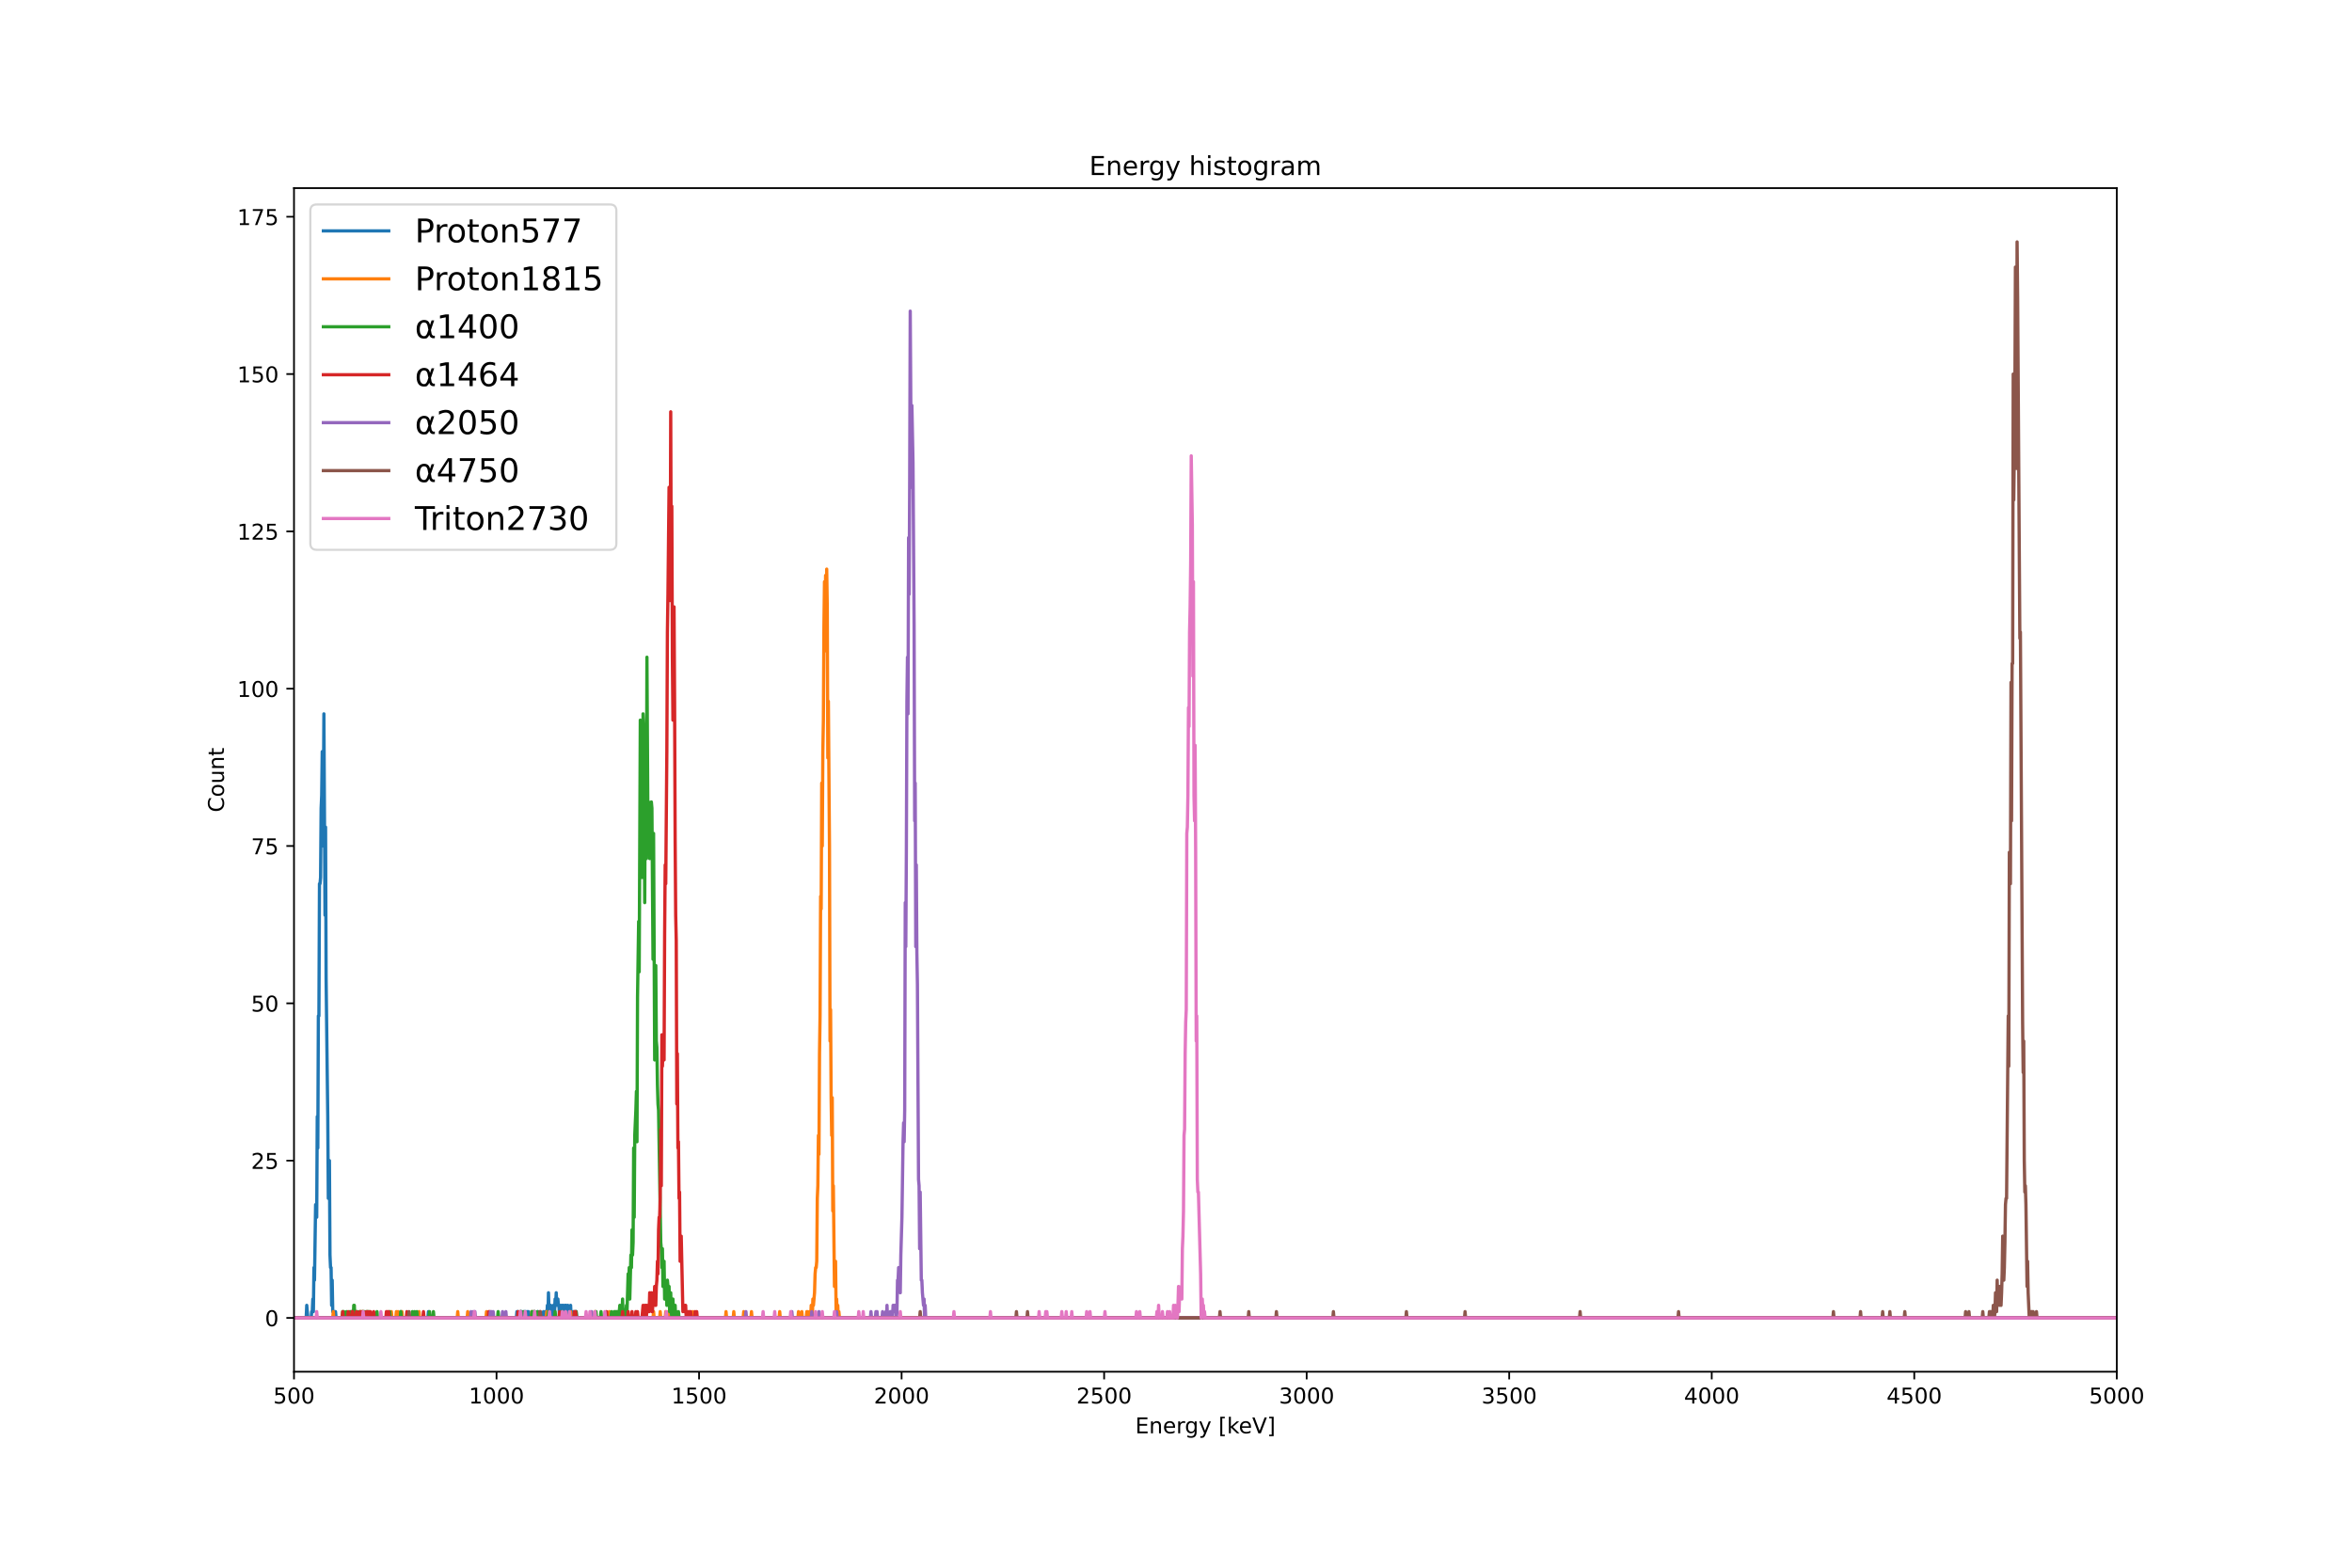 <?xml version="1.0" encoding="utf-8" standalone="no"?>
<!DOCTYPE svg PUBLIC "-//W3C//DTD SVG 1.1//EN"
  "http://www.w3.org/Graphics/SVG/1.1/DTD/svg11.dtd">
<!-- Created with matplotlib (https://matplotlib.org/) -->
<svg height="720pt" version="1.1" viewBox="0 0 1080 720" width="1080pt" xmlns="http://www.w3.org/2000/svg" xmlns:xlink="http://www.w3.org/1999/xlink">
 <defs>
  <style type="text/css">*{stroke-linecap:butt;stroke-linejoin:round;}</style>
 </defs>
 <g id="figure_1">
  <g id="patch_1">
   <path d="M 0 720 
L 1080 720 
L 1080 0 
L 0 0 
z
" style="fill:#ffffff;"/>
  </g>
  <g id="axes_1">
   <g id="patch_2">
    <path d="M 135 630 
L 972 630 
L 972 86.4 
L 135 86.4 
z
" style="fill:#ffffff;"/>
   </g>
   <g id="matplotlib.axis_1">
    <g id="xtick_1">
     <g id="line2d_1">
      <defs>
       <path d="M 0 0 
L 0 3.5 
" id="mfb3c17d44d" style="stroke:#000000;stroke-width:0.8;"/>
      </defs>
      <g>
       <use style="stroke:#000000;stroke-width:0.8;" x="135" xlink:href="#mfb3c17d44d" y="630"/>
      </g>
     </g>
     <g id="text_1">
      <!-- 500 -->
      <g transform="translate(125.456 644.598)scale(0.1 -0.1)">
       <defs>
        <path d="M 10.797 72.906 
L 49.516 72.906 
L 49.516 64.594 
L 19.828 64.594 
L 19.828 46.734 
Q 21.969 47.469 24.109 47.828 
Q 26.266 48.188 28.422 48.188 
Q 40.625 48.188 47.75 41.5 
Q 54.891 34.812 54.891 23.391 
Q 54.891 11.625 47.562 5.094 
Q 40.234 -1.422 26.906 -1.422 
Q 22.312 -1.422 17.547 -0.641 
Q 12.797 0.141 7.719 1.703 
L 7.719 11.625 
Q 12.109 9.234 16.797 8.062 
Q 21.484 6.891 26.703 6.891 
Q 35.156 6.891 40.078 11.328 
Q 45.016 15.766 45.016 23.391 
Q 45.016 31 40.078 35.438 
Q 35.156 39.891 26.703 39.891 
Q 22.75 39.891 18.812 39.016 
Q 14.891 38.141 10.797 36.281 
z
" id="DejaVuSans-53"/>
        <path d="M 31.781 66.406 
Q 24.172 66.406 20.328 58.906 
Q 16.5 51.422 16.5 36.375 
Q 16.5 21.391 20.328 13.891 
Q 24.172 6.391 31.781 6.391 
Q 39.453 6.391 43.281 13.891 
Q 47.125 21.391 47.125 36.375 
Q 47.125 51.422 43.281 58.906 
Q 39.453 66.406 31.781 66.406 
z
M 31.781 74.219 
Q 44.047 74.219 50.516 64.516 
Q 56.984 54.828 56.984 36.375 
Q 56.984 17.969 50.516 8.266 
Q 44.047 -1.422 31.781 -1.422 
Q 19.531 -1.422 13.062 8.266 
Q 6.594 17.969 6.594 36.375 
Q 6.594 54.828 13.062 64.516 
Q 19.531 74.219 31.781 74.219 
z
" id="DejaVuSans-48"/>
       </defs>
       <use xlink:href="#DejaVuSans-53"/>
       <use x="63.623" xlink:href="#DejaVuSans-48"/>
       <use x="127.246" xlink:href="#DejaVuSans-48"/>
      </g>
     </g>
    </g>
    <g id="xtick_2">
     <g id="line2d_2">
      <g>
       <use style="stroke:#000000;stroke-width:0.8;" x="228" xlink:href="#mfb3c17d44d" y="630"/>
      </g>
     </g>
     <g id="text_2">
      <!-- 1000 -->
      <g transform="translate(215.275 644.598)scale(0.1 -0.1)">
       <defs>
        <path d="M 12.406 8.297 
L 28.516 8.297 
L 28.516 63.922 
L 10.984 60.406 
L 10.984 69.391 
L 28.422 72.906 
L 38.281 72.906 
L 38.281 8.297 
L 54.391 8.297 
L 54.391 0 
L 12.406 0 
z
" id="DejaVuSans-49"/>
       </defs>
       <use xlink:href="#DejaVuSans-49"/>
       <use x="63.623" xlink:href="#DejaVuSans-48"/>
       <use x="127.246" xlink:href="#DejaVuSans-48"/>
       <use x="190.869" xlink:href="#DejaVuSans-48"/>
      </g>
     </g>
    </g>
    <g id="xtick_3">
     <g id="line2d_3">
      <g>
       <use style="stroke:#000000;stroke-width:0.8;" x="321" xlink:href="#mfb3c17d44d" y="630"/>
      </g>
     </g>
     <g id="text_3">
      <!-- 1500 -->
      <g transform="translate(308.275 644.598)scale(0.1 -0.1)">
       <use xlink:href="#DejaVuSans-49"/>
       <use x="63.623" xlink:href="#DejaVuSans-53"/>
       <use x="127.246" xlink:href="#DejaVuSans-48"/>
       <use x="190.869" xlink:href="#DejaVuSans-48"/>
      </g>
     </g>
    </g>
    <g id="xtick_4">
     <g id="line2d_4">
      <g>
       <use style="stroke:#000000;stroke-width:0.8;" x="414" xlink:href="#mfb3c17d44d" y="630"/>
      </g>
     </g>
     <g id="text_4">
      <!-- 2000 -->
      <g transform="translate(401.275 644.598)scale(0.1 -0.1)">
       <defs>
        <path d="M 19.188 8.297 
L 53.609 8.297 
L 53.609 0 
L 7.328 0 
L 7.328 8.297 
Q 12.938 14.109 22.625 23.891 
Q 32.328 33.688 34.812 36.531 
Q 39.547 41.844 41.422 45.531 
Q 43.312 49.219 43.312 52.781 
Q 43.312 58.594 39.234 62.25 
Q 35.156 65.922 28.609 65.922 
Q 23.969 65.922 18.812 64.312 
Q 13.672 62.703 7.812 59.422 
L 7.812 69.391 
Q 13.766 71.781 18.938 73 
Q 24.125 74.219 28.422 74.219 
Q 39.75 74.219 46.484 68.547 
Q 53.219 62.891 53.219 53.422 
Q 53.219 48.922 51.531 44.891 
Q 49.859 40.875 45.406 35.406 
Q 44.188 33.984 37.641 27.219 
Q 31.109 20.453 19.188 8.297 
z
" id="DejaVuSans-50"/>
       </defs>
       <use xlink:href="#DejaVuSans-50"/>
       <use x="63.623" xlink:href="#DejaVuSans-48"/>
       <use x="127.246" xlink:href="#DejaVuSans-48"/>
       <use x="190.869" xlink:href="#DejaVuSans-48"/>
      </g>
     </g>
    </g>
    <g id="xtick_5">
     <g id="line2d_5">
      <g>
       <use style="stroke:#000000;stroke-width:0.8;" x="507" xlink:href="#mfb3c17d44d" y="630"/>
      </g>
     </g>
     <g id="text_5">
      <!-- 2500 -->
      <g transform="translate(494.275 644.598)scale(0.1 -0.1)">
       <use xlink:href="#DejaVuSans-50"/>
       <use x="63.623" xlink:href="#DejaVuSans-53"/>
       <use x="127.246" xlink:href="#DejaVuSans-48"/>
       <use x="190.869" xlink:href="#DejaVuSans-48"/>
      </g>
     </g>
    </g>
    <g id="xtick_6">
     <g id="line2d_6">
      <g>
       <use style="stroke:#000000;stroke-width:0.8;" x="600" xlink:href="#mfb3c17d44d" y="630"/>
      </g>
     </g>
     <g id="text_6">
      <!-- 3000 -->
      <g transform="translate(587.275 644.598)scale(0.1 -0.1)">
       <defs>
        <path d="M 40.578 39.312 
Q 47.656 37.797 51.625 33 
Q 55.609 28.219 55.609 21.188 
Q 55.609 10.406 48.188 4.484 
Q 40.766 -1.422 27.094 -1.422 
Q 22.516 -1.422 17.656 -0.516 
Q 12.797 0.391 7.625 2.203 
L 7.625 11.719 
Q 11.719 9.328 16.594 8.109 
Q 21.484 6.891 26.812 6.891 
Q 36.078 6.891 40.938 10.547 
Q 45.797 14.203 45.797 21.188 
Q 45.797 27.641 41.281 31.266 
Q 36.766 34.906 28.719 34.906 
L 20.219 34.906 
L 20.219 43.016 
L 29.109 43.016 
Q 36.375 43.016 40.234 45.922 
Q 44.094 48.828 44.094 54.297 
Q 44.094 59.906 40.109 62.906 
Q 36.141 65.922 28.719 65.922 
Q 24.656 65.922 20.016 65.031 
Q 15.375 64.156 9.812 62.312 
L 9.812 71.094 
Q 15.438 72.656 20.344 73.438 
Q 25.25 74.219 29.594 74.219 
Q 40.828 74.219 47.359 69.109 
Q 53.906 64.016 53.906 55.328 
Q 53.906 49.266 50.438 45.094 
Q 46.969 40.922 40.578 39.312 
z
" id="DejaVuSans-51"/>
       </defs>
       <use xlink:href="#DejaVuSans-51"/>
       <use x="63.623" xlink:href="#DejaVuSans-48"/>
       <use x="127.246" xlink:href="#DejaVuSans-48"/>
       <use x="190.869" xlink:href="#DejaVuSans-48"/>
      </g>
     </g>
    </g>
    <g id="xtick_7">
     <g id="line2d_7">
      <g>
       <use style="stroke:#000000;stroke-width:0.8;" x="693" xlink:href="#mfb3c17d44d" y="630"/>
      </g>
     </g>
     <g id="text_7">
      <!-- 3500 -->
      <g transform="translate(680.275 644.598)scale(0.1 -0.1)">
       <use xlink:href="#DejaVuSans-51"/>
       <use x="63.623" xlink:href="#DejaVuSans-53"/>
       <use x="127.246" xlink:href="#DejaVuSans-48"/>
       <use x="190.869" xlink:href="#DejaVuSans-48"/>
      </g>
     </g>
    </g>
    <g id="xtick_8">
     <g id="line2d_8">
      <g>
       <use style="stroke:#000000;stroke-width:0.8;" x="786" xlink:href="#mfb3c17d44d" y="630"/>
      </g>
     </g>
     <g id="text_8">
      <!-- 4000 -->
      <g transform="translate(773.275 644.598)scale(0.1 -0.1)">
       <defs>
        <path d="M 37.797 64.312 
L 12.891 25.391 
L 37.797 25.391 
z
M 35.203 72.906 
L 47.609 72.906 
L 47.609 25.391 
L 58.016 25.391 
L 58.016 17.188 
L 47.609 17.188 
L 47.609 0 
L 37.797 0 
L 37.797 17.188 
L 4.891 17.188 
L 4.891 26.703 
z
" id="DejaVuSans-52"/>
       </defs>
       <use xlink:href="#DejaVuSans-52"/>
       <use x="63.623" xlink:href="#DejaVuSans-48"/>
       <use x="127.246" xlink:href="#DejaVuSans-48"/>
       <use x="190.869" xlink:href="#DejaVuSans-48"/>
      </g>
     </g>
    </g>
    <g id="xtick_9">
     <g id="line2d_9">
      <g>
       <use style="stroke:#000000;stroke-width:0.8;" x="879" xlink:href="#mfb3c17d44d" y="630"/>
      </g>
     </g>
     <g id="text_9">
      <!-- 4500 -->
      <g transform="translate(866.275 644.598)scale(0.1 -0.1)">
       <use xlink:href="#DejaVuSans-52"/>
       <use x="63.623" xlink:href="#DejaVuSans-53"/>
       <use x="127.246" xlink:href="#DejaVuSans-48"/>
       <use x="190.869" xlink:href="#DejaVuSans-48"/>
      </g>
     </g>
    </g>
    <g id="xtick_10">
     <g id="line2d_10">
      <g>
       <use style="stroke:#000000;stroke-width:0.8;" x="972" xlink:href="#mfb3c17d44d" y="630"/>
      </g>
     </g>
     <g id="text_10">
      <!-- 5000 -->
      <g transform="translate(959.275 644.598)scale(0.1 -0.1)">
       <use xlink:href="#DejaVuSans-53"/>
       <use x="63.623" xlink:href="#DejaVuSans-48"/>
       <use x="127.246" xlink:href="#DejaVuSans-48"/>
       <use x="190.869" xlink:href="#DejaVuSans-48"/>
      </g>
     </g>
    </g>
    <g id="text_11">
     <!-- Energy [keV] -->
     <g transform="translate(521.292 658.277)scale(0.1 -0.1)">
      <defs>
       <path d="M 9.812 72.906 
L 55.906 72.906 
L 55.906 64.594 
L 19.672 64.594 
L 19.672 43.016 
L 54.391 43.016 
L 54.391 34.719 
L 19.672 34.719 
L 19.672 8.297 
L 56.781 8.297 
L 56.781 0 
L 9.812 0 
z
" id="DejaVuSans-69"/>
       <path d="M 54.891 33.016 
L 54.891 0 
L 45.906 0 
L 45.906 32.719 
Q 45.906 40.484 42.875 44.328 
Q 39.844 48.188 33.797 48.188 
Q 26.516 48.188 22.312 43.547 
Q 18.109 38.922 18.109 30.906 
L 18.109 0 
L 9.078 0 
L 9.078 54.688 
L 18.109 54.688 
L 18.109 46.188 
Q 21.344 51.125 25.703 53.562 
Q 30.078 56 35.797 56 
Q 45.219 56 50.047 50.172 
Q 54.891 44.344 54.891 33.016 
z
" id="DejaVuSans-110"/>
       <path d="M 56.203 29.594 
L 56.203 25.203 
L 14.891 25.203 
Q 15.484 15.922 20.484 11.062 
Q 25.484 6.203 34.422 6.203 
Q 39.594 6.203 44.453 7.469 
Q 49.312 8.734 54.109 11.281 
L 54.109 2.781 
Q 49.266 0.734 44.188 -0.344 
Q 39.109 -1.422 33.891 -1.422 
Q 20.797 -1.422 13.156 6.188 
Q 5.516 13.812 5.516 26.812 
Q 5.516 40.234 12.766 48.109 
Q 20.016 56 32.328 56 
Q 43.359 56 49.781 48.891 
Q 56.203 41.797 56.203 29.594 
z
M 47.219 32.234 
Q 47.125 39.594 43.094 43.984 
Q 39.062 48.391 32.422 48.391 
Q 24.906 48.391 20.391 44.141 
Q 15.875 39.891 15.188 32.172 
z
" id="DejaVuSans-101"/>
       <path d="M 41.109 46.297 
Q 39.594 47.172 37.812 47.578 
Q 36.031 48 33.891 48 
Q 26.266 48 22.188 43.047 
Q 18.109 38.094 18.109 28.812 
L 18.109 0 
L 9.078 0 
L 9.078 54.688 
L 18.109 54.688 
L 18.109 46.188 
Q 20.953 51.172 25.484 53.578 
Q 30.031 56 36.531 56 
Q 37.453 56 38.578 55.875 
Q 39.703 55.766 41.062 55.516 
z
" id="DejaVuSans-114"/>
       <path d="M 45.406 27.984 
Q 45.406 37.75 41.375 43.109 
Q 37.359 48.484 30.078 48.484 
Q 22.859 48.484 18.828 43.109 
Q 14.797 37.75 14.797 27.984 
Q 14.797 18.266 18.828 12.891 
Q 22.859 7.516 30.078 7.516 
Q 37.359 7.516 41.375 12.891 
Q 45.406 18.266 45.406 27.984 
z
M 54.391 6.781 
Q 54.391 -7.172 48.188 -13.984 
Q 42 -20.797 29.203 -20.797 
Q 24.469 -20.797 20.266 -20.094 
Q 16.062 -19.391 12.109 -17.922 
L 12.109 -9.188 
Q 16.062 -11.328 19.922 -12.344 
Q 23.781 -13.375 27.781 -13.375 
Q 36.625 -13.375 41.016 -8.766 
Q 45.406 -4.156 45.406 5.172 
L 45.406 9.625 
Q 42.625 4.781 38.281 2.391 
Q 33.938 0 27.875 0 
Q 17.828 0 11.672 7.656 
Q 5.516 15.328 5.516 27.984 
Q 5.516 40.672 11.672 48.328 
Q 17.828 56 27.875 56 
Q 33.938 56 38.281 53.609 
Q 42.625 51.219 45.406 46.391 
L 45.406 54.688 
L 54.391 54.688 
z
" id="DejaVuSans-103"/>
       <path d="M 32.172 -5.078 
Q 28.375 -14.844 24.75 -17.812 
Q 21.141 -20.797 15.094 -20.797 
L 7.906 -20.797 
L 7.906 -13.281 
L 13.188 -13.281 
Q 16.891 -13.281 18.938 -11.516 
Q 21 -9.766 23.484 -3.219 
L 25.094 0.875 
L 2.984 54.688 
L 12.5 54.688 
L 29.594 11.922 
L 46.688 54.688 
L 56.203 54.688 
z
" id="DejaVuSans-121"/>
       <path id="DejaVuSans-32"/>
       <path d="M 8.594 75.984 
L 29.297 75.984 
L 29.297 69 
L 17.578 69 
L 17.578 -6.203 
L 29.297 -6.203 
L 29.297 -13.188 
L 8.594 -13.188 
z
" id="DejaVuSans-91"/>
       <path d="M 9.078 75.984 
L 18.109 75.984 
L 18.109 31.109 
L 44.922 54.688 
L 56.391 54.688 
L 27.391 29.109 
L 57.625 0 
L 45.906 0 
L 18.109 26.703 
L 18.109 0 
L 9.078 0 
z
" id="DejaVuSans-107"/>
       <path d="M 28.609 0 
L 0.781 72.906 
L 11.078 72.906 
L 34.188 11.531 
L 57.328 72.906 
L 67.578 72.906 
L 39.797 0 
z
" id="DejaVuSans-86"/>
       <path d="M 30.422 75.984 
L 30.422 -13.188 
L 9.719 -13.188 
L 9.719 -6.203 
L 21.391 -6.203 
L 21.391 69 
L 9.719 69 
L 9.719 75.984 
z
" id="DejaVuSans-93"/>
      </defs>
      <use xlink:href="#DejaVuSans-69"/>
      <use x="63.184" xlink:href="#DejaVuSans-110"/>
      <use x="126.562" xlink:href="#DejaVuSans-101"/>
      <use x="188.086" xlink:href="#DejaVuSans-114"/>
      <use x="227.449" xlink:href="#DejaVuSans-103"/>
      <use x="290.926" xlink:href="#DejaVuSans-121"/>
      <use x="350.105" xlink:href="#DejaVuSans-32"/>
      <use x="381.893" xlink:href="#DejaVuSans-91"/>
      <use x="420.906" xlink:href="#DejaVuSans-107"/>
      <use x="475.191" xlink:href="#DejaVuSans-101"/>
      <use x="536.715" xlink:href="#DejaVuSans-86"/>
      <use x="605.123" xlink:href="#DejaVuSans-93"/>
     </g>
    </g>
   </g>
   <g id="matplotlib.axis_2">
    <g id="ytick_1">
     <g id="line2d_11">
      <defs>
       <path d="M 0 0 
L -3.5 0 
" id="m2663fe7f40" style="stroke:#000000;stroke-width:0.8;"/>
      </defs>
      <g>
       <use style="stroke:#000000;stroke-width:0.8;" x="135" xlink:href="#m2663fe7f40" y="605.291"/>
      </g>
     </g>
     <g id="text_12">
      <!-- 0 -->
      <g transform="translate(121.638 609.09)scale(0.1 -0.1)">
       <use xlink:href="#DejaVuSans-48"/>
      </g>
     </g>
    </g>
    <g id="ytick_2">
     <g id="line2d_12">
      <g>
       <use style="stroke:#000000;stroke-width:0.8;" x="135" xlink:href="#m2663fe7f40" y="533.042"/>
      </g>
     </g>
     <g id="text_13">
      <!-- 25 -->
      <g transform="translate(115.275 536.841)scale(0.1 -0.1)">
       <use xlink:href="#DejaVuSans-50"/>
       <use x="63.623" xlink:href="#DejaVuSans-53"/>
      </g>
     </g>
    </g>
    <g id="ytick_3">
     <g id="line2d_13">
      <g>
       <use style="stroke:#000000;stroke-width:0.8;" x="135" xlink:href="#m2663fe7f40" y="460.793"/>
      </g>
     </g>
     <g id="text_14">
      <!-- 50 -->
      <g transform="translate(115.275 464.593)scale(0.1 -0.1)">
       <use xlink:href="#DejaVuSans-53"/>
       <use x="63.623" xlink:href="#DejaVuSans-48"/>
      </g>
     </g>
    </g>
    <g id="ytick_4">
     <g id="line2d_14">
      <g>
       <use style="stroke:#000000;stroke-width:0.8;" x="135" xlink:href="#m2663fe7f40" y="388.544"/>
      </g>
     </g>
     <g id="text_15">
      <!-- 75 -->
      <g transform="translate(115.275 392.344)scale(0.1 -0.1)">
       <defs>
        <path d="M 8.203 72.906 
L 55.078 72.906 
L 55.078 68.703 
L 28.609 0 
L 18.312 0 
L 43.219 64.594 
L 8.203 64.594 
z
" id="DejaVuSans-55"/>
       </defs>
       <use xlink:href="#DejaVuSans-55"/>
       <use x="63.623" xlink:href="#DejaVuSans-53"/>
      </g>
     </g>
    </g>
    <g id="ytick_5">
     <g id="line2d_15">
      <g>
       <use style="stroke:#000000;stroke-width:0.8;" x="135" xlink:href="#m2663fe7f40" y="316.296"/>
      </g>
     </g>
     <g id="text_16">
      <!-- 100 -->
      <g transform="translate(108.912 320.095)scale(0.1 -0.1)">
       <use xlink:href="#DejaVuSans-49"/>
       <use x="63.623" xlink:href="#DejaVuSans-48"/>
       <use x="127.246" xlink:href="#DejaVuSans-48"/>
      </g>
     </g>
    </g>
    <g id="ytick_6">
     <g id="line2d_16">
      <g>
       <use style="stroke:#000000;stroke-width:0.8;" x="135" xlink:href="#m2663fe7f40" y="244.047"/>
      </g>
     </g>
     <g id="text_17">
      <!-- 125 -->
      <g transform="translate(108.912 247.846)scale(0.1 -0.1)">
       <use xlink:href="#DejaVuSans-49"/>
       <use x="63.623" xlink:href="#DejaVuSans-50"/>
       <use x="127.246" xlink:href="#DejaVuSans-53"/>
      </g>
     </g>
    </g>
    <g id="ytick_7">
     <g id="line2d_17">
      <g>
       <use style="stroke:#000000;stroke-width:0.8;" x="135" xlink:href="#m2663fe7f40" y="171.798"/>
      </g>
     </g>
     <g id="text_18">
      <!-- 150 -->
      <g transform="translate(108.912 175.597)scale(0.1 -0.1)">
       <use xlink:href="#DejaVuSans-49"/>
       <use x="63.623" xlink:href="#DejaVuSans-53"/>
       <use x="127.246" xlink:href="#DejaVuSans-48"/>
      </g>
     </g>
    </g>
    <g id="ytick_8">
     <g id="line2d_18">
      <g>
       <use style="stroke:#000000;stroke-width:0.8;" x="135" xlink:href="#m2663fe7f40" y="99.549"/>
      </g>
     </g>
     <g id="text_19">
      <!-- 175 -->
      <g transform="translate(108.912 103.349)scale(0.1 -0.1)">
       <use xlink:href="#DejaVuSans-49"/>
       <use x="63.623" xlink:href="#DejaVuSans-55"/>
       <use x="127.246" xlink:href="#DejaVuSans-53"/>
      </g>
     </g>
    </g>
    <g id="text_20">
     <!-- Count -->
     <g transform="translate(102.833 373.048)rotate(-90)scale(0.1 -0.1)">
      <defs>
       <path d="M 64.406 67.281 
L 64.406 56.891 
Q 59.422 61.531 53.781 63.812 
Q 48.141 66.109 41.797 66.109 
Q 29.297 66.109 22.656 58.469 
Q 16.016 50.828 16.016 36.375 
Q 16.016 21.969 22.656 14.328 
Q 29.297 6.688 41.797 6.688 
Q 48.141 6.688 53.781 8.984 
Q 59.422 11.281 64.406 15.922 
L 64.406 5.609 
Q 59.234 2.094 53.438 0.328 
Q 47.656 -1.422 41.219 -1.422 
Q 24.656 -1.422 15.125 8.703 
Q 5.609 18.844 5.609 36.375 
Q 5.609 53.953 15.125 64.078 
Q 24.656 74.219 41.219 74.219 
Q 47.75 74.219 53.531 72.484 
Q 59.328 70.75 64.406 67.281 
z
" id="DejaVuSans-67"/>
       <path d="M 30.609 48.391 
Q 23.391 48.391 19.188 42.75 
Q 14.984 37.109 14.984 27.297 
Q 14.984 17.484 19.156 11.844 
Q 23.344 6.203 30.609 6.203 
Q 37.797 6.203 41.984 11.859 
Q 46.188 17.531 46.188 27.297 
Q 46.188 37.016 41.984 42.703 
Q 37.797 48.391 30.609 48.391 
z
M 30.609 56 
Q 42.328 56 49.016 48.375 
Q 55.719 40.766 55.719 27.297 
Q 55.719 13.875 49.016 6.219 
Q 42.328 -1.422 30.609 -1.422 
Q 18.844 -1.422 12.172 6.219 
Q 5.516 13.875 5.516 27.297 
Q 5.516 40.766 12.172 48.375 
Q 18.844 56 30.609 56 
z
" id="DejaVuSans-111"/>
       <path d="M 8.5 21.578 
L 8.5 54.688 
L 17.484 54.688 
L 17.484 21.922 
Q 17.484 14.156 20.5 10.266 
Q 23.531 6.391 29.594 6.391 
Q 36.859 6.391 41.078 11.031 
Q 45.312 15.672 45.312 23.688 
L 45.312 54.688 
L 54.297 54.688 
L 54.297 0 
L 45.312 0 
L 45.312 8.406 
Q 42.047 3.422 37.719 1 
Q 33.406 -1.422 27.688 -1.422 
Q 18.266 -1.422 13.375 4.438 
Q 8.5 10.297 8.5 21.578 
z
M 31.109 56 
z
" id="DejaVuSans-117"/>
       <path d="M 18.312 70.219 
L 18.312 54.688 
L 36.812 54.688 
L 36.812 47.703 
L 18.312 47.703 
L 18.312 18.016 
Q 18.312 11.328 20.141 9.422 
Q 21.969 7.516 27.594 7.516 
L 36.812 7.516 
L 36.812 0 
L 27.594 0 
Q 17.188 0 13.234 3.875 
Q 9.281 7.766 9.281 18.016 
L 9.281 47.703 
L 2.688 47.703 
L 2.688 54.688 
L 9.281 54.688 
L 9.281 70.219 
z
" id="DejaVuSans-116"/>
      </defs>
      <use xlink:href="#DejaVuSans-67"/>
      <use x="69.824" xlink:href="#DejaVuSans-111"/>
      <use x="131.006" xlink:href="#DejaVuSans-117"/>
      <use x="194.385" xlink:href="#DejaVuSans-110"/>
      <use x="257.764" xlink:href="#DejaVuSans-116"/>
     </g>
    </g>
   </g>
   <g id="line2d_19">
    <path clip-path="url(#p9c0183315e)" d="M 134.757 605.291 
L 140.599 605.291 
L 140.853 599.511 
L 141.361 605.291 
L 142.885 605.291 
L 143.139 602.401 
L 143.393 602.401 
L 143.647 596.621 
L 143.901 602.401 
L 144.155 582.171 
L 144.409 587.951 
L 144.917 553.272 
L 145.171 559.052 
L 145.425 559.052 
L 145.679 512.812 
L 145.933 527.262 
L 146.187 466.573 
L 146.441 466.573 
L 146.695 405.884 
L 146.949 405.884 
L 147.203 402.994 
L 147.457 371.205 
L 147.711 365.425 
L 147.965 345.195 
L 148.219 388.544 
L 148.473 371.205 
L 148.727 327.856 
L 149.235 420.334 
L 149.489 379.875 
L 149.743 449.233 
L 150.251 492.583 
L 150.505 512.812 
L 150.759 550.382 
L 151.013 547.492 
L 151.267 533.042 
L 151.521 576.391 
L 151.775 582.171 
L 152.029 582.171 
L 152.283 599.511 
L 152.537 587.951 
L 152.791 602.401 
L 153.299 602.401 
L 153.553 605.291 
L 153.807 602.401 
L 154.061 602.401 
L 154.315 605.291 
L 161.427 605.291 
L 161.681 602.401 
L 161.935 605.291 
L 183.779 605.291 
L 184.033 602.401 
L 184.287 605.291 
L 196.478 605.291 
L 196.732 602.401 
L 196.986 605.291 
L 237.118 605.291 
L 237.372 602.401 
L 237.626 605.291 
L 237.88 602.401 
L 238.134 605.291 
L 238.896 605.291 
L 239.15 602.401 
L 239.404 605.291 
L 239.658 602.401 
L 239.912 605.291 
L 240.674 605.291 
L 240.928 602.401 
L 241.182 605.291 
L 241.436 602.401 
L 241.69 605.291 
L 241.944 605.291 
L 242.198 602.401 
L 242.452 605.291 
L 242.706 602.401 
L 242.96 605.291 
L 244.23 605.291 
L 244.484 602.401 
L 244.738 605.291 
L 245.246 605.291 
L 245.5 602.401 
L 245.754 605.291 
L 246.77 605.291 
L 247.024 602.401 
L 247.278 605.291 
L 249.31 605.291 
L 249.564 602.401 
L 249.818 605.291 
L 250.072 605.291 
L 250.326 602.401 
L 250.58 602.401 
L 250.834 605.291 
L 251.088 605.291 
L 251.342 599.511 
L 251.596 605.291 
L 251.85 593.731 
L 252.104 602.401 
L 252.358 602.401 
L 252.612 605.291 
L 252.866 599.511 
L 253.12 602.401 
L 253.628 602.401 
L 253.882 605.291 
L 254.136 599.511 
L 254.39 602.401 
L 254.644 602.401 
L 254.898 596.621 
L 255.152 599.511 
L 255.406 593.731 
L 255.66 599.511 
L 255.914 599.511 
L 256.168 596.621 
L 256.422 599.511 
L 256.676 599.511 
L 256.93 605.291 
L 257.438 599.511 
L 257.692 605.291 
L 257.946 599.511 
L 258.2 602.401 
L 258.454 599.511 
L 258.708 599.511 
L 258.962 602.401 
L 259.216 602.401 
L 259.47 599.511 
L 259.978 599.511 
L 260.232 605.291 
L 260.74 599.511 
L 260.994 605.291 
L 261.248 602.401 
L 261.502 605.291 
L 261.756 605.291 
L 262.01 599.511 
L 262.264 605.291 
L 262.518 602.401 
L 262.772 605.291 
L 263.026 605.291 
L 263.28 602.401 
L 263.534 602.401 
L 263.788 605.291 
L 264.042 605.291 
L 264.296 602.401 
L 264.55 602.401 
L 264.804 605.291 
L 972.185 605.291 
L 972.185 605.291 
" style="fill:none;stroke:#1f77b4;stroke-linecap:square;stroke-width:1.5;"/>
   </g>
   <g id="line2d_20">
    <path clip-path="url(#p9c0183315e)" d="M 134.757 605.291 
L 152.791 605.291 
L 153.045 602.401 
L 153.299 605.291 
L 165.491 605.291 
L 165.745 602.401 
L 165.999 605.291 
L 179.461 605.291 
L 179.715 602.401 
L 179.969 605.291 
L 181.747 605.291 
L 182.001 602.401 
L 182.255 605.291 
L 182.509 605.291 
L 182.763 602.401 
L 183.017 605.291 
L 184.287 605.291 
L 184.541 602.401 
L 184.795 605.291 
L 192.16 605.291 
L 192.414 602.401 
L 192.668 605.291 
L 209.94 605.291 
L 210.194 602.401 
L 210.448 605.291 
L 214.512 605.291 
L 214.766 602.401 
L 215.02 605.291 
L 223.148 605.291 
L 223.402 602.401 
L 223.656 605.291 
L 224.672 605.291 
L 224.926 602.401 
L 225.18 605.291 
L 238.642 605.291 
L 238.896 602.401 
L 239.15 605.291 
L 243.976 605.291 
L 244.23 602.401 
L 244.484 605.291 
L 244.992 605.291 
L 245.246 602.401 
L 245.5 605.291 
L 250.834 605.291 
L 251.088 602.401 
L 251.342 605.291 
L 261.756 605.291 
L 262.01 602.401 
L 262.264 605.291 
L 272.932 605.291 
L 273.186 602.401 
L 273.44 605.291 
L 279.535 605.291 
L 279.789 602.401 
L 280.043 605.291 
L 299.855 605.291 
L 300.109 602.401 
L 300.363 605.291 
L 302.903 605.291 
L 303.157 602.401 
L 303.411 605.291 
L 305.443 605.291 
L 305.697 602.401 
L 305.951 605.291 
L 306.713 605.291 
L 306.967 602.401 
L 307.221 605.291 
L 317.889 605.291 
L 318.143 602.401 
L 318.397 605.291 
L 333.129 605.291 
L 333.383 602.401 
L 333.637 605.291 
L 336.685 605.291 
L 336.939 602.401 
L 337.193 605.291 
L 341.257 605.291 
L 341.511 602.401 
L 341.765 605.291 
L 344.813 605.291 
L 345.067 602.401 
L 345.321 605.291 
L 357.767 605.291 
L 358.021 602.401 
L 358.275 605.291 
L 366.402 605.291 
L 366.656 602.401 
L 366.91 605.291 
L 367.926 605.291 
L 368.18 602.401 
L 368.434 605.291 
L 370.212 605.291 
L 370.466 602.401 
L 370.72 602.401 
L 370.974 605.291 
L 371.482 605.291 
L 371.736 602.401 
L 371.99 605.291 
L 372.244 605.291 
L 372.498 599.511 
L 373.006 605.291 
L 373.26 596.621 
L 373.514 599.511 
L 374.022 593.731 
L 374.276 585.061 
L 374.53 582.171 
L 374.784 582.171 
L 375.038 579.281 
L 375.292 550.382 
L 375.546 544.602 
L 375.8 521.482 
L 376.054 530.152 
L 376.308 483.913 
L 376.562 466.573 
L 376.816 411.664 
L 377.07 417.444 
L 377.324 359.645 
L 377.578 388.544 
L 377.832 345.195 
L 378.086 330.745 
L 378.34 287.396 
L 378.594 267.167 
L 378.848 287.396 
L 379.102 264.277 
L 379.356 298.956 
L 379.61 261.387 
L 379.864 278.726 
L 380.118 348.085 
L 380.372 322.076 
L 380.88 388.544 
L 381.134 478.133 
L 381.388 463.683 
L 381.642 504.143 
L 381.896 521.482 
L 382.15 504.143 
L 382.404 556.162 
L 382.658 544.602 
L 383.166 590.841 
L 383.674 579.281 
L 383.928 602.401 
L 384.182 596.621 
L 384.436 605.291 
L 384.69 599.511 
L 384.944 605.291 
L 385.198 602.401 
L 385.452 605.291 
L 972.185 605.291 
L 972.185 605.291 
" style="fill:none;stroke:#ff7f0e;stroke-linecap:square;stroke-width:1.5;"/>
   </g>
   <g id="line2d_21">
    <path clip-path="url(#p9c0183315e)" d="M 134.757 605.291 
L 157.109 605.291 
L 157.363 602.401 
L 157.617 605.291 
L 157.871 602.401 
L 158.125 605.291 
L 158.887 605.291 
L 159.141 602.401 
L 159.395 605.291 
L 160.411 605.291 
L 160.665 602.401 
L 160.919 602.401 
L 161.173 605.291 
L 161.427 602.401 
L 161.935 602.401 
L 162.189 605.291 
L 162.443 599.511 
L 162.697 599.511 
L 162.951 605.291 
L 163.205 605.291 
L 163.459 602.401 
L 163.713 605.291 
L 163.967 605.291 
L 164.221 602.401 
L 164.475 605.291 
L 164.983 605.291 
L 165.237 602.401 
L 165.491 605.291 
L 165.999 605.291 
L 166.253 602.401 
L 166.761 602.401 
L 167.015 605.291 
L 167.269 605.291 
L 167.523 602.401 
L 167.777 605.291 
L 168.285 605.291 
L 168.539 602.401 
L 168.793 605.291 
L 169.047 602.401 
L 169.301 602.401 
L 169.555 605.291 
L 172.857 605.291 
L 173.111 602.401 
L 173.365 605.291 
L 178.699 605.291 
L 178.953 602.401 
L 179.207 605.291 
L 183.779 605.291 
L 184.033 602.401 
L 184.287 605.291 
L 189.113 605.291 
L 189.367 602.401 
L 189.621 605.291 
L 190.129 605.291 
L 190.383 602.401 
L 190.636 605.291 
L 191.144 605.291 
L 191.398 602.401 
L 191.652 605.291 
L 196.986 605.291 
L 197.24 602.401 
L 197.494 605.291 
L 198.764 605.291 
L 199.018 602.401 
L 199.272 605.291 
L 228.482 605.291 
L 228.736 602.401 
L 228.99 605.291 
L 238.896 605.291 
L 239.15 602.401 
L 239.404 605.291 
L 240.166 605.291 
L 240.42 602.401 
L 240.674 605.291 
L 243.976 605.291 
L 244.23 602.401 
L 244.484 605.291 
L 244.992 605.291 
L 245.246 602.401 
L 245.5 605.291 
L 246.516 605.291 
L 246.77 602.401 
L 247.024 605.291 
L 251.596 605.291 
L 251.85 602.401 
L 252.104 605.291 
L 254.644 605.291 
L 254.898 602.401 
L 255.152 605.291 
L 257.692 605.291 
L 257.946 602.401 
L 258.2 602.401 
L 258.454 605.291 
L 264.296 605.291 
L 264.55 602.401 
L 264.804 605.291 
L 273.44 605.291 
L 273.694 602.401 
L 273.948 605.291 
L 275.725 605.291 
L 275.979 602.401 
L 276.233 605.291 
L 280.551 605.291 
L 280.805 602.401 
L 281.059 605.291 
L 281.821 605.291 
L 282.075 602.401 
L 282.583 602.401 
L 282.837 605.291 
L 283.091 602.401 
L 283.599 602.401 
L 283.853 605.291 
L 284.107 605.291 
L 284.615 599.511 
L 285.123 605.291 
L 285.377 602.401 
L 285.631 602.401 
L 285.885 596.621 
L 286.139 605.291 
L 286.393 605.291 
L 286.647 602.401 
L 286.901 602.401 
L 287.155 605.291 
L 287.663 599.511 
L 287.917 602.401 
L 288.425 585.061 
L 288.679 590.841 
L 288.933 582.171 
L 289.187 596.621 
L 289.695 576.391 
L 289.949 582.171 
L 290.203 564.832 
L 290.457 576.391 
L 290.711 570.611 
L 290.965 527.262 
L 291.219 559.052 
L 291.473 521.482 
L 291.981 509.922 
L 292.235 501.253 
L 292.489 524.372 
L 292.743 457.903 
L 293.251 423.224 
L 293.505 446.344 
L 294.013 330.745 
L 294.267 400.104 
L 294.521 402.994 
L 294.775 394.324 
L 295.029 402.994 
L 295.283 327.856 
L 295.537 333.635 
L 295.791 362.535 
L 296.045 414.554 
L 296.299 353.865 
L 296.553 359.645 
L 296.807 394.324 
L 297.061 301.846 
L 297.569 388.544 
L 297.823 368.315 
L 298.077 376.985 
L 298.331 394.324 
L 298.585 382.765 
L 298.839 376.985 
L 299.093 368.315 
L 299.347 371.205 
L 299.855 440.564 
L 300.109 382.765 
L 300.617 486.803 
L 300.871 455.013 
L 301.125 443.454 
L 301.379 478.133 
L 301.633 481.023 
L 301.887 498.363 
L 302.141 507.033 
L 302.395 509.922 
L 303.411 570.611 
L 303.665 573.501 
L 303.919 582.171 
L 304.173 573.501 
L 304.427 590.841 
L 304.681 587.951 
L 304.935 579.281 
L 305.189 596.621 
L 305.443 596.621 
L 305.951 590.841 
L 306.205 599.511 
L 306.459 587.951 
L 306.713 590.841 
L 306.967 596.621 
L 307.221 590.841 
L 307.475 602.401 
L 307.729 602.401 
L 307.983 593.731 
L 308.237 602.401 
L 308.491 605.291 
L 308.745 596.621 
L 308.999 596.621 
L 309.253 602.401 
L 309.507 602.401 
L 309.761 605.291 
L 310.015 599.511 
L 310.269 605.291 
L 310.523 602.401 
L 310.777 605.291 
L 311.285 605.291 
L 311.539 602.401 
L 311.793 605.291 
L 972.185 605.291 
L 972.185 605.291 
" style="fill:none;stroke:#2ca02c;stroke-linecap:square;stroke-width:1.5;"/>
   </g>
   <g id="line2d_22">
    <path clip-path="url(#p9c0183315e)" d="M 134.757 605.291 
L 157.109 605.291 
L 157.363 602.401 
L 157.617 605.291 
L 159.649 605.291 
L 159.903 602.401 
L 160.157 605.291 
L 161.427 605.291 
L 161.681 602.401 
L 161.935 602.401 
L 162.189 605.291 
L 163.459 605.291 
L 163.713 602.401 
L 163.967 605.291 
L 164.983 605.291 
L 165.237 602.401 
L 165.491 602.401 
L 165.745 605.291 
L 166.253 605.291 
L 166.507 602.401 
L 166.761 602.401 
L 167.015 605.291 
L 168.031 605.291 
L 168.285 602.401 
L 168.539 605.291 
L 168.793 602.401 
L 169.047 605.291 
L 169.555 605.291 
L 169.809 602.401 
L 170.063 602.401 
L 170.317 605.291 
L 171.333 605.291 
L 171.587 602.401 
L 171.841 605.291 
L 177.175 605.291 
L 177.429 602.401 
L 177.683 605.291 
L 177.937 602.401 
L 178.191 605.291 
L 178.445 602.401 
L 178.699 605.291 
L 186.573 605.291 
L 186.827 602.401 
L 187.081 605.291 
L 194.192 605.291 
L 194.446 602.401 
L 194.7 605.291 
L 224.164 605.291 
L 224.418 602.401 
L 224.672 605.291 
L 237.626 605.291 
L 237.88 602.401 
L 238.134 605.291 
L 247.786 605.291 
L 248.04 602.401 
L 248.294 605.291 
L 256.676 605.291 
L 256.93 602.401 
L 257.184 605.291 
L 263.534 605.291 
L 263.788 602.401 
L 264.296 602.401 
L 264.55 605.291 
L 278.265 605.291 
L 278.519 602.401 
L 278.773 605.291 
L 285.631 605.291 
L 285.885 602.401 
L 286.139 605.291 
L 288.171 605.291 
L 288.425 602.401 
L 288.679 605.291 
L 289.949 605.291 
L 290.203 602.401 
L 290.457 605.291 
L 291.727 605.291 
L 291.981 602.401 
L 292.235 605.291 
L 292.489 605.291 
L 292.743 602.401 
L 292.997 605.291 
L 294.775 605.291 
L 295.283 599.511 
L 295.537 605.291 
L 295.791 605.291 
L 296.045 599.511 
L 296.299 602.401 
L 296.553 599.511 
L 296.807 605.291 
L 297.061 599.511 
L 297.315 602.401 
L 298.077 602.401 
L 298.331 593.731 
L 298.585 599.511 
L 299.093 593.731 
L 299.347 602.401 
L 299.601 602.401 
L 299.855 596.621 
L 300.109 593.731 
L 300.363 596.621 
L 300.617 590.841 
L 300.871 599.511 
L 301.125 599.511 
L 301.379 590.841 
L 301.633 587.951 
L 301.887 579.281 
L 302.141 585.061 
L 302.395 564.832 
L 302.649 559.052 
L 302.903 559.052 
L 303.157 550.382 
L 303.411 518.592 
L 303.665 544.602 
L 303.919 475.243 
L 304.173 489.693 
L 304.427 481.023 
L 304.681 486.803 
L 304.935 486.803 
L 305.189 429.004 
L 305.443 397.214 
L 305.697 405.884 
L 306.205 345.195 
L 306.459 290.286 
L 306.713 272.946 
L 307.221 223.817 
L 307.729 275.836 
L 307.983 189.138 
L 308.237 267.167 
L 308.491 232.487 
L 308.745 301.846 
L 308.999 330.745 
L 309.253 313.406 
L 309.507 278.726 
L 309.761 322.076 
L 310.015 385.655 
L 310.269 420.334 
L 310.523 431.894 
L 310.777 507.033 
L 311.031 483.913 
L 311.285 527.262 
L 311.539 524.372 
L 311.793 550.382 
L 312.047 547.492 
L 312.301 579.281 
L 312.555 579.281 
L 312.809 567.722 
L 313.571 602.401 
L 313.825 599.511 
L 314.079 599.511 
L 314.333 602.401 
L 314.587 599.511 
L 314.841 599.511 
L 315.095 605.291 
L 315.857 605.291 
L 316.111 602.401 
L 316.365 605.291 
L 316.619 602.401 
L 316.873 605.291 
L 317.127 602.401 
L 317.381 605.291 
L 318.905 605.291 
L 319.159 602.401 
L 319.413 605.291 
L 319.667 605.291 
L 319.921 602.401 
L 320.175 605.291 
L 972.185 605.291 
L 972.185 605.291 
" style="fill:none;stroke:#d62728;stroke-linecap:square;stroke-width:1.5;"/>
   </g>
   <g id="line2d_23">
    <path clip-path="url(#p9c0183315e)" d="M 134.757 605.291 
L 216.036 605.291 
L 216.29 602.401 
L 216.544 605.291 
L 217.052 605.291 
L 217.306 602.401 
L 217.56 605.291 
L 217.814 605.291 
L 218.068 602.401 
L 218.322 605.291 
L 224.926 605.291 
L 225.18 602.401 
L 225.434 605.291 
L 225.688 602.401 
L 225.942 605.291 
L 226.196 605.291 
L 226.45 602.401 
L 226.704 605.291 
L 230.514 605.291 
L 230.768 602.401 
L 231.022 605.291 
L 232.038 605.291 
L 232.292 602.401 
L 232.546 605.291 
L 238.896 605.291 
L 239.15 602.401 
L 239.404 605.291 
L 271.408 605.291 
L 271.662 602.401 
L 271.916 605.291 
L 342.273 605.291 
L 342.527 602.401 
L 342.781 605.291 
L 363.354 605.291 
L 363.608 602.401 
L 363.862 605.291 
L 372.498 605.291 
L 372.752 602.401 
L 373.006 605.291 
L 375.8 605.291 
L 376.054 602.401 
L 376.308 605.291 
L 383.928 605.291 
L 384.182 602.401 
L 384.436 605.291 
L 399.676 605.291 
L 399.93 602.401 
L 400.184 605.291 
L 401.962 605.291 
L 402.216 602.401 
L 402.47 605.291 
L 402.724 602.401 
L 402.978 605.291 
L 405.01 605.291 
L 405.264 602.401 
L 405.518 605.291 
L 406.534 605.291 
L 406.788 602.401 
L 407.042 605.291 
L 407.296 599.511 
L 407.55 605.291 
L 408.566 605.291 
L 408.82 602.401 
L 409.582 602.401 
L 409.836 605.291 
L 410.09 599.511 
L 410.344 599.511 
L 410.598 602.401 
L 410.852 599.511 
L 411.36 599.511 
L 411.614 605.291 
L 411.868 602.401 
L 412.122 587.951 
L 412.376 587.951 
L 412.63 582.171 
L 412.884 587.951 
L 413.392 593.731 
L 413.646 576.391 
L 414.154 559.052 
L 414.662 524.372 
L 414.916 515.702 
L 415.17 524.372 
L 415.424 509.922 
L 415.678 414.554 
L 415.932 434.784 
L 416.186 391.434 
L 416.44 322.076 
L 416.694 301.846 
L 416.948 327.856 
L 417.202 246.937 
L 417.456 272.946 
L 417.71 220.927 
L 417.964 142.899 
L 418.472 223.817 
L 418.726 186.248 
L 419.234 212.257 
L 419.742 287.396 
L 419.996 376.985 
L 420.25 359.645 
L 420.504 434.784 
L 420.758 397.214 
L 421.012 437.674 
L 421.266 452.123 
L 421.774 541.712 
L 422.028 544.602 
L 422.282 573.501 
L 422.536 547.492 
L 423.044 587.951 
L 423.298 587.951 
L 423.552 593.731 
L 424.06 599.511 
L 424.314 596.621 
L 424.568 605.291 
L 424.822 599.511 
L 425.076 605.291 
L 972.185 605.291 
L 972.185 605.291 
" style="fill:none;stroke:#9467bd;stroke-linecap:square;stroke-width:1.5;"/>
   </g>
   <g id="line2d_24">
    <path clip-path="url(#p9c0183315e)" d="M 134.757 605.291 
L 187.589 605.291 
L 187.843 602.401 
L 188.097 605.291 
L 247.786 605.291 
L 248.04 602.401 
L 248.294 605.291 
L 422.282 605.291 
L 422.536 602.401 
L 422.79 605.291 
L 466.477 605.291 
L 466.731 602.401 
L 466.985 605.291 
L 471.557 605.291 
L 471.811 602.401 
L 472.065 605.291 
L 559.948 605.291 
L 560.202 602.401 
L 560.456 605.291 
L 573.156 605.291 
L 573.41 602.401 
L 573.664 605.291 
L 585.856 605.291 
L 586.11 602.401 
L 586.364 605.291 
L 612.017 605.291 
L 612.271 602.401 
L 612.525 605.291 
L 645.545 605.291 
L 645.799 602.401 
L 646.053 605.291 
L 672.469 605.291 
L 672.723 602.401 
L 672.977 605.291 
L 725.3 605.291 
L 725.554 602.401 
L 725.808 605.291 
L 770.512 605.291 
L 770.766 602.401 
L 771.02 605.291 
L 841.631 605.291 
L 841.885 602.401 
L 842.139 605.291 
L 854.077 605.291 
L 854.331 602.401 
L 854.585 605.291 
L 864.236 605.291 
L 864.49 602.401 
L 864.744 605.291 
L 867.538 605.291 
L 867.792 602.401 
L 868.046 605.291 
L 874.396 605.291 
L 874.65 602.401 
L 874.904 605.291 
L 902.336 605.291 
L 902.59 602.401 
L 902.844 605.291 
L 903.86 605.291 
L 904.114 602.401 
L 904.368 605.291 
L 910.21 605.291 
L 910.464 602.401 
L 910.718 605.291 
L 913.258 605.291 
L 913.512 602.401 
L 914.02 602.401 
L 914.274 605.291 
L 914.528 602.401 
L 914.782 605.291 
L 915.036 605.291 
L 915.29 599.511 
L 915.544 605.291 
L 915.798 605.291 
L 916.052 602.401 
L 916.306 593.731 
L 916.56 602.401 
L 916.814 602.401 
L 917.068 587.951 
L 917.322 596.621 
L 917.576 596.621 
L 917.83 590.841 
L 918.084 599.511 
L 918.338 590.841 
L 918.592 590.841 
L 918.846 599.511 
L 919.1 593.731 
L 919.354 585.061 
L 919.608 567.722 
L 919.862 582.171 
L 920.116 587.951 
L 920.37 582.171 
L 920.624 570.611 
L 920.878 553.272 
L 921.132 550.382 
L 921.386 550.382 
L 922.148 466.573 
L 922.402 489.693 
L 922.656 391.434 
L 922.91 402.994 
L 923.164 405.884 
L 923.418 313.406 
L 923.672 376.985 
L 923.926 304.736 
L 924.18 304.736 
L 924.434 171.798 
L 924.688 229.597 
L 925.196 183.358 
L 925.45 122.669 
L 925.704 192.028 
L 925.958 215.147 
L 926.212 111.109 
L 926.466 137.119 
L 927.482 293.176 
L 927.736 290.286 
L 928.752 469.463 
L 929.006 492.583 
L 929.26 478.133 
L 929.514 533.042 
L 929.768 547.492 
L 930.022 544.602 
L 930.276 553.272 
L 930.784 590.841 
L 931.038 579.281 
L 931.292 593.731 
L 931.8 605.291 
L 932.054 605.291 
L 932.308 602.401 
L 932.562 605.291 
L 932.816 602.401 
L 933.07 602.401 
L 933.324 605.291 
L 933.578 602.401 
L 933.832 605.291 
L 934.848 605.291 
L 935.102 602.401 
L 935.356 605.291 
L 972.185 605.291 
L 972.185 605.291 
" style="fill:none;stroke:#8c564b;stroke-linecap:square;stroke-width:1.5;"/>
   </g>
   <g id="line2d_25">
    <path clip-path="url(#p9c0183315e)" d="M 134.757 605.291 
L 145.171 605.291 
L 145.425 602.401 
L 145.679 605.291 
L 166.507 605.291 
L 166.761 602.401 
L 167.015 605.291 
L 174.635 605.291 
L 174.889 602.401 
L 175.143 605.291 
L 217.56 605.291 
L 217.814 602.401 
L 218.068 605.291 
L 238.642 605.291 
L 238.896 602.401 
L 239.15 605.291 
L 240.928 605.291 
L 241.182 602.401 
L 241.436 605.291 
L 245.246 605.291 
L 245.5 602.401 
L 245.754 605.291 
L 252.104 605.291 
L 252.358 602.401 
L 252.612 605.291 
L 257.946 605.291 
L 258.2 602.401 
L 258.454 605.291 
L 259.47 605.291 
L 259.724 602.401 
L 259.978 605.291 
L 261.248 605.291 
L 261.502 602.401 
L 261.756 605.291 
L 268.868 605.291 
L 269.122 602.401 
L 269.376 605.291 
L 270.646 605.291 
L 270.9 602.401 
L 271.154 605.291 
L 272.932 605.291 
L 273.186 602.401 
L 273.44 605.291 
L 277.503 605.291 
L 277.757 602.401 
L 278.011 605.291 
L 305.697 605.291 
L 305.951 602.401 
L 306.205 605.291 
L 350.147 605.291 
L 350.401 602.401 
L 350.655 605.291 
L 355.481 605.291 
L 355.735 602.401 
L 355.989 605.291 
L 362.846 605.291 
L 363.1 602.401 
L 363.354 605.291 
L 374.276 605.291 
L 374.53 602.401 
L 374.784 605.291 
L 377.324 605.291 
L 377.578 602.401 
L 377.832 605.291 
L 382.912 605.291 
L 383.166 602.401 
L 383.42 605.291 
L 394.088 605.291 
L 394.342 602.401 
L 394.596 605.291 
L 396.12 605.291 
L 396.374 602.401 
L 396.628 605.291 
L 413.138 605.291 
L 413.392 602.401 
L 413.646 605.291 
L 437.776 605.291 
L 438.03 602.401 
L 438.284 605.291 
L 454.539 605.291 
L 454.793 602.401 
L 455.047 605.291 
L 476.891 605.291 
L 477.145 602.401 
L 477.399 605.291 
L 479.939 605.291 
L 480.193 602.401 
L 480.447 605.291 
L 480.701 602.401 
L 480.955 605.291 
L 487.305 605.291 
L 487.559 602.401 
L 487.813 605.291 
L 489.337 605.291 
L 489.591 602.401 
L 489.845 605.291 
L 491.877 605.291 
L 492.131 602.401 
L 492.385 605.291 
L 498.735 605.291 
L 498.989 602.401 
L 499.243 605.291 
L 500.259 605.291 
L 500.513 602.401 
L 500.767 605.291 
L 507.117 605.291 
L 507.371 602.401 
L 507.625 605.291 
L 521.595 605.291 
L 521.849 602.401 
L 522.103 605.291 
L 523.119 605.291 
L 523.373 602.401 
L 523.627 605.291 
L 530.992 605.291 
L 531.246 602.401 
L 531.5 605.291 
L 531.754 605.291 
L 532.008 599.511 
L 532.262 605.291 
L 533.532 605.291 
L 533.786 602.401 
L 534.04 605.291 
L 535.818 605.291 
L 536.072 602.401 
L 536.326 605.291 
L 536.834 605.291 
L 537.088 602.401 
L 537.342 605.291 
L 538.612 605.291 
L 538.866 599.511 
L 539.12 605.291 
L 539.628 599.511 
L 540.136 605.291 
L 540.39 602.401 
L 540.644 605.291 
L 540.898 599.511 
L 541.152 590.841 
L 541.406 602.401 
L 541.66 593.731 
L 541.914 596.621 
L 542.422 590.841 
L 542.676 596.621 
L 542.93 573.501 
L 543.184 567.722 
L 543.438 556.162 
L 543.692 521.482 
L 543.946 518.592 
L 544.2 483.913 
L 544.454 469.463 
L 544.708 463.683 
L 544.962 382.765 
L 545.216 379.875 
L 545.47 365.425 
L 545.724 324.966 
L 545.978 333.635 
L 546.232 290.286 
L 546.486 278.726 
L 546.74 258.497 
L 546.994 209.367 
L 547.502 241.157 
L 547.756 310.516 
L 548.01 267.167 
L 548.264 365.425 
L 548.518 376.985 
L 548.772 342.305 
L 549.026 391.434 
L 549.28 478.133 
L 549.534 466.573 
L 549.788 541.712 
L 550.042 547.492 
L 550.296 547.492 
L 551.312 585.061 
L 551.566 605.291 
L 551.82 605.291 
L 552.074 596.621 
L 552.328 602.401 
L 552.582 599.511 
L 552.836 605.291 
L 553.09 602.401 
L 553.344 605.291 
L 972.185 605.291 
L 972.185 605.291 
" style="fill:none;stroke:#e377c2;stroke-linecap:square;stroke-width:1.5;"/>
   </g>
   <g id="patch_3">
    <path d="M 135 630 
L 135 86.4 
" style="fill:none;stroke:#000000;stroke-linecap:square;stroke-linejoin:miter;stroke-width:0.8;"/>
   </g>
   <g id="patch_4">
    <path d="M 972 630 
L 972 86.4 
" style="fill:none;stroke:#000000;stroke-linecap:square;stroke-linejoin:miter;stroke-width:0.8;"/>
   </g>
   <g id="patch_5">
    <path d="M 135 630 
L 972 630 
" style="fill:none;stroke:#000000;stroke-linecap:square;stroke-linejoin:miter;stroke-width:0.8;"/>
   </g>
   <g id="patch_6">
    <path d="M 135 86.4 
L 972 86.4 
" style="fill:none;stroke:#000000;stroke-linecap:square;stroke-linejoin:miter;stroke-width:0.8;"/>
   </g>
   <g id="text_21">
    <!-- Energy histogram -->
    <g transform="translate(500.17 80.4)scale(0.12 -0.12)">
     <defs>
      <path d="M 54.891 33.016 
L 54.891 0 
L 45.906 0 
L 45.906 32.719 
Q 45.906 40.484 42.875 44.328 
Q 39.844 48.188 33.797 48.188 
Q 26.516 48.188 22.312 43.547 
Q 18.109 38.922 18.109 30.906 
L 18.109 0 
L 9.078 0 
L 9.078 75.984 
L 18.109 75.984 
L 18.109 46.188 
Q 21.344 51.125 25.703 53.562 
Q 30.078 56 35.797 56 
Q 45.219 56 50.047 50.172 
Q 54.891 44.344 54.891 33.016 
z
" id="DejaVuSans-104"/>
      <path d="M 9.422 54.688 
L 18.406 54.688 
L 18.406 0 
L 9.422 0 
z
M 9.422 75.984 
L 18.406 75.984 
L 18.406 64.594 
L 9.422 64.594 
z
" id="DejaVuSans-105"/>
      <path d="M 44.281 53.078 
L 44.281 44.578 
Q 40.484 46.531 36.375 47.5 
Q 32.281 48.484 27.875 48.484 
Q 21.188 48.484 17.844 46.438 
Q 14.5 44.391 14.5 40.281 
Q 14.5 37.156 16.891 35.375 
Q 19.281 33.594 26.516 31.984 
L 29.594 31.297 
Q 39.156 29.25 43.188 25.516 
Q 47.219 21.781 47.219 15.094 
Q 47.219 7.469 41.188 3.016 
Q 35.156 -1.422 24.609 -1.422 
Q 20.219 -1.422 15.453 -0.562 
Q 10.688 0.297 5.422 2 
L 5.422 11.281 
Q 10.406 8.688 15.234 7.391 
Q 20.062 6.109 24.812 6.109 
Q 31.156 6.109 34.562 8.281 
Q 37.984 10.453 37.984 14.406 
Q 37.984 18.062 35.516 20.016 
Q 33.062 21.969 24.703 23.781 
L 21.578 24.516 
Q 13.234 26.266 9.516 29.906 
Q 5.812 33.547 5.812 39.891 
Q 5.812 47.609 11.281 51.797 
Q 16.75 56 26.812 56 
Q 31.781 56 36.172 55.266 
Q 40.578 54.547 44.281 53.078 
z
" id="DejaVuSans-115"/>
      <path d="M 34.281 27.484 
Q 23.391 27.484 19.188 25 
Q 14.984 22.516 14.984 16.5 
Q 14.984 11.719 18.141 8.906 
Q 21.297 6.109 26.703 6.109 
Q 34.188 6.109 38.703 11.406 
Q 43.219 16.703 43.219 25.484 
L 43.219 27.484 
z
M 52.203 31.203 
L 52.203 0 
L 43.219 0 
L 43.219 8.297 
Q 40.141 3.328 35.547 0.953 
Q 30.953 -1.422 24.312 -1.422 
Q 15.922 -1.422 10.953 3.297 
Q 6 8.016 6 15.922 
Q 6 25.141 12.172 29.828 
Q 18.359 34.516 30.609 34.516 
L 43.219 34.516 
L 43.219 35.406 
Q 43.219 41.609 39.141 45 
Q 35.062 48.391 27.688 48.391 
Q 23 48.391 18.547 47.266 
Q 14.109 46.141 10.016 43.891 
L 10.016 52.203 
Q 14.938 54.109 19.578 55.047 
Q 24.219 56 28.609 56 
Q 40.484 56 46.344 49.844 
Q 52.203 43.703 52.203 31.203 
z
" id="DejaVuSans-97"/>
      <path d="M 52 44.188 
Q 55.375 50.25 60.062 53.125 
Q 64.75 56 71.094 56 
Q 79.641 56 84.281 50.016 
Q 88.922 44.047 88.922 33.016 
L 88.922 0 
L 79.891 0 
L 79.891 32.719 
Q 79.891 40.578 77.094 44.375 
Q 74.312 48.188 68.609 48.188 
Q 61.625 48.188 57.562 43.547 
Q 53.516 38.922 53.516 30.906 
L 53.516 0 
L 44.484 0 
L 44.484 32.719 
Q 44.484 40.625 41.703 44.406 
Q 38.922 48.188 33.109 48.188 
Q 26.219 48.188 22.156 43.531 
Q 18.109 38.875 18.109 30.906 
L 18.109 0 
L 9.078 0 
L 9.078 54.688 
L 18.109 54.688 
L 18.109 46.188 
Q 21.188 51.219 25.484 53.609 
Q 29.781 56 35.688 56 
Q 41.656 56 45.828 52.969 
Q 50 49.953 52 44.188 
z
" id="DejaVuSans-109"/>
     </defs>
     <use xlink:href="#DejaVuSans-69"/>
     <use x="63.184" xlink:href="#DejaVuSans-110"/>
     <use x="126.562" xlink:href="#DejaVuSans-101"/>
     <use x="188.086" xlink:href="#DejaVuSans-114"/>
     <use x="227.449" xlink:href="#DejaVuSans-103"/>
     <use x="290.926" xlink:href="#DejaVuSans-121"/>
     <use x="350.105" xlink:href="#DejaVuSans-32"/>
     <use x="381.893" xlink:href="#DejaVuSans-104"/>
     <use x="445.271" xlink:href="#DejaVuSans-105"/>
     <use x="473.055" xlink:href="#DejaVuSans-115"/>
     <use x="525.154" xlink:href="#DejaVuSans-116"/>
     <use x="564.363" xlink:href="#DejaVuSans-111"/>
     <use x="625.545" xlink:href="#DejaVuSans-103"/>
     <use x="689.021" xlink:href="#DejaVuSans-114"/>
     <use x="730.135" xlink:href="#DejaVuSans-97"/>
     <use x="791.414" xlink:href="#DejaVuSans-109"/>
    </g>
   </g>
   <g id="legend_1">
    <g id="patch_7">
     <path d="M 145.5 252.52 
L 280.029 252.52 
Q 283.029 252.52 283.029 249.52 
L 283.029 96.9 
Q 283.029 93.9 280.029 93.9 
L 145.5 93.9 
Q 142.5 93.9 142.5 96.9 
L 142.5 249.52 
Q 142.5 252.52 145.5 252.52 
z
" style="fill:#ffffff;opacity:0.8;stroke:#cccccc;stroke-linejoin:miter;"/>
    </g>
    <g id="line2d_26">
     <path d="M 148.5 106.048 
L 178.5 106.048 
" style="fill:none;stroke:#1f77b4;stroke-linecap:square;stroke-width:1.5;"/>
    </g>
    <g id="line2d_27"/>
    <g id="text_22">
     <!-- Proton577 -->
     <g transform="translate(190.5 111.298)scale(0.15 -0.15)">
      <defs>
       <path d="M 19.672 64.797 
L 19.672 37.406 
L 32.078 37.406 
Q 38.969 37.406 42.719 40.969 
Q 46.484 44.531 46.484 51.125 
Q 46.484 57.672 42.719 61.234 
Q 38.969 64.797 32.078 64.797 
z
M 9.812 72.906 
L 32.078 72.906 
Q 44.344 72.906 50.609 67.359 
Q 56.891 61.812 56.891 51.125 
Q 56.891 40.328 50.609 34.812 
Q 44.344 29.297 32.078 29.297 
L 19.672 29.297 
L 19.672 0 
L 9.812 0 
z
" id="DejaVuSans-80"/>
      </defs>
      <use xlink:href="#DejaVuSans-80"/>
      <use x="58.553" xlink:href="#DejaVuSans-114"/>
      <use x="97.416" xlink:href="#DejaVuSans-111"/>
      <use x="158.598" xlink:href="#DejaVuSans-116"/>
      <use x="197.807" xlink:href="#DejaVuSans-111"/>
      <use x="258.988" xlink:href="#DejaVuSans-110"/>
      <use x="322.367" xlink:href="#DejaVuSans-53"/>
      <use x="385.99" xlink:href="#DejaVuSans-55"/>
      <use x="449.613" xlink:href="#DejaVuSans-55"/>
     </g>
    </g>
    <g id="line2d_28">
     <path d="M 148.5 128.065 
L 178.5 128.065 
" style="fill:none;stroke:#ff7f0e;stroke-linecap:square;stroke-width:1.5;"/>
    </g>
    <g id="line2d_29"/>
    <g id="text_23">
     <!-- Proton1815 -->
     <g transform="translate(190.5 133.315)scale(0.15 -0.15)">
      <defs>
       <path d="M 31.781 34.625 
Q 24.75 34.625 20.719 30.859 
Q 16.703 27.094 16.703 20.516 
Q 16.703 13.922 20.719 10.156 
Q 24.75 6.391 31.781 6.391 
Q 38.812 6.391 42.859 10.172 
Q 46.922 13.969 46.922 20.516 
Q 46.922 27.094 42.891 30.859 
Q 38.875 34.625 31.781 34.625 
z
M 21.922 38.812 
Q 15.578 40.375 12.031 44.719 
Q 8.5 49.078 8.5 55.328 
Q 8.5 64.062 14.719 69.141 
Q 20.953 74.219 31.781 74.219 
Q 42.672 74.219 48.875 69.141 
Q 55.078 64.062 55.078 55.328 
Q 55.078 49.078 51.531 44.719 
Q 48 40.375 41.703 38.812 
Q 48.828 37.156 52.797 32.312 
Q 56.781 27.484 56.781 20.516 
Q 56.781 9.906 50.312 4.234 
Q 43.844 -1.422 31.781 -1.422 
Q 19.734 -1.422 13.25 4.234 
Q 6.781 9.906 6.781 20.516 
Q 6.781 27.484 10.781 32.312 
Q 14.797 37.156 21.922 38.812 
z
M 18.312 54.391 
Q 18.312 48.734 21.844 45.562 
Q 25.391 42.391 31.781 42.391 
Q 38.141 42.391 41.719 45.562 
Q 45.312 48.734 45.312 54.391 
Q 45.312 60.062 41.719 63.234 
Q 38.141 66.406 31.781 66.406 
Q 25.391 66.406 21.844 63.234 
Q 18.312 60.062 18.312 54.391 
z
" id="DejaVuSans-56"/>
      </defs>
      <use xlink:href="#DejaVuSans-80"/>
      <use x="58.553" xlink:href="#DejaVuSans-114"/>
      <use x="97.416" xlink:href="#DejaVuSans-111"/>
      <use x="158.598" xlink:href="#DejaVuSans-116"/>
      <use x="197.807" xlink:href="#DejaVuSans-111"/>
      <use x="258.988" xlink:href="#DejaVuSans-110"/>
      <use x="322.367" xlink:href="#DejaVuSans-49"/>
      <use x="385.99" xlink:href="#DejaVuSans-56"/>
      <use x="449.613" xlink:href="#DejaVuSans-49"/>
      <use x="513.236" xlink:href="#DejaVuSans-53"/>
     </g>
    </g>
    <g id="line2d_30">
     <path d="M 148.5 150.082 
L 178.5 150.082 
" style="fill:none;stroke:#2ca02c;stroke-linecap:square;stroke-width:1.5;"/>
    </g>
    <g id="line2d_31"/>
    <g id="text_24">
     <!-- α1400 -->
     <g transform="translate(190.5 155.332)scale(0.15 -0.15)">
      <defs>
       <path d="M 41.312 25.438 
L 39.156 36.719 
Q 36.969 48.297 28.266 48.297 
Q 21.734 48.297 18.75 42.922 
Q 14.984 36.188 14.984 27.297 
Q 14.984 16.547 18.656 11.422 
Q 22.359 6.203 28.266 6.203 
Q 34.812 6.203 38.328 16.609 
z
M 46.344 40.375 
L 51.172 54.688 
L 59.188 54.688 
L 49.172 25.047 
L 51.125 14.359 
Q 51.562 11.969 53.266 9.969 
Q 55.281 7.625 56.844 7.625 
L 61.141 7.625 
L 61.141 0 
L 55.766 0 
Q 51.172 0 47.078 4.109 
Q 45.062 6.156 44.234 10.453 
Q 42 5.031 37.406 0.781 
Q 35.25 -1.219 28.266 -1.219 
Q 16.797 -1.219 11.234 6.203 
Q 5.516 13.875 5.516 27.297 
Q 5.516 41.656 11.719 48.391 
Q 18.609 55.906 28.266 55.906 
Q 43.453 55.906 46.344 40.375 
z
" id="DejaVuSans-945"/>
      </defs>
      <use xlink:href="#DejaVuSans-945"/>
      <use x="65.918" xlink:href="#DejaVuSans-49"/>
      <use x="129.541" xlink:href="#DejaVuSans-52"/>
      <use x="193.164" xlink:href="#DejaVuSans-48"/>
      <use x="256.787" xlink:href="#DejaVuSans-48"/>
     </g>
    </g>
    <g id="line2d_32">
     <path d="M 148.5 172.099 
L 178.5 172.099 
" style="fill:none;stroke:#d62728;stroke-linecap:square;stroke-width:1.5;"/>
    </g>
    <g id="line2d_33"/>
    <g id="text_25">
     <!-- α1464 -->
     <g transform="translate(190.5 177.349)scale(0.15 -0.15)">
      <defs>
       <path d="M 33.016 40.375 
Q 26.375 40.375 22.484 35.828 
Q 18.609 31.297 18.609 23.391 
Q 18.609 15.531 22.484 10.953 
Q 26.375 6.391 33.016 6.391 
Q 39.656 6.391 43.531 10.953 
Q 47.406 15.531 47.406 23.391 
Q 47.406 31.297 43.531 35.828 
Q 39.656 40.375 33.016 40.375 
z
M 52.594 71.297 
L 52.594 62.312 
Q 48.875 64.062 45.094 64.984 
Q 41.312 65.922 37.594 65.922 
Q 27.828 65.922 22.672 59.328 
Q 17.531 52.734 16.797 39.406 
Q 19.672 43.656 24.016 45.922 
Q 28.375 48.188 33.594 48.188 
Q 44.578 48.188 50.953 41.516 
Q 57.328 34.859 57.328 23.391 
Q 57.328 12.156 50.688 5.359 
Q 44.047 -1.422 33.016 -1.422 
Q 20.359 -1.422 13.672 8.266 
Q 6.984 17.969 6.984 36.375 
Q 6.984 53.656 15.188 63.938 
Q 23.391 74.219 37.203 74.219 
Q 40.922 74.219 44.703 73.484 
Q 48.484 72.75 52.594 71.297 
z
" id="DejaVuSans-54"/>
      </defs>
      <use xlink:href="#DejaVuSans-945"/>
      <use x="65.918" xlink:href="#DejaVuSans-49"/>
      <use x="129.541" xlink:href="#DejaVuSans-52"/>
      <use x="193.164" xlink:href="#DejaVuSans-54"/>
      <use x="256.787" xlink:href="#DejaVuSans-52"/>
     </g>
    </g>
    <g id="line2d_34">
     <path d="M 148.5 194.116 
L 178.5 194.116 
" style="fill:none;stroke:#9467bd;stroke-linecap:square;stroke-width:1.5;"/>
    </g>
    <g id="line2d_35"/>
    <g id="text_26">
     <!-- α2050 -->
     <g transform="translate(190.5 199.366)scale(0.15 -0.15)">
      <use xlink:href="#DejaVuSans-945"/>
      <use x="65.918" xlink:href="#DejaVuSans-50"/>
      <use x="129.541" xlink:href="#DejaVuSans-48"/>
      <use x="193.164" xlink:href="#DejaVuSans-53"/>
      <use x="256.787" xlink:href="#DejaVuSans-48"/>
     </g>
    </g>
    <g id="line2d_36">
     <path d="M 148.5 216.134 
L 178.5 216.134 
" style="fill:none;stroke:#8c564b;stroke-linecap:square;stroke-width:1.5;"/>
    </g>
    <g id="line2d_37"/>
    <g id="text_27">
     <!-- α4750 -->
     <g transform="translate(190.5 221.384)scale(0.15 -0.15)">
      <use xlink:href="#DejaVuSans-945"/>
      <use x="65.918" xlink:href="#DejaVuSans-52"/>
      <use x="129.541" xlink:href="#DejaVuSans-55"/>
      <use x="193.164" xlink:href="#DejaVuSans-53"/>
      <use x="256.787" xlink:href="#DejaVuSans-48"/>
     </g>
    </g>
    <g id="line2d_38">
     <path d="M 148.5 238.151 
L 178.5 238.151 
" style="fill:none;stroke:#e377c2;stroke-linecap:square;stroke-width:1.5;"/>
    </g>
    <g id="line2d_39"/>
    <g id="text_28">
     <!-- Triton2730 -->
     <g transform="translate(190.5 243.401)scale(0.15 -0.15)">
      <defs>
       <path d="M -0.297 72.906 
L 61.375 72.906 
L 61.375 64.594 
L 35.5 64.594 
L 35.5 0 
L 25.594 0 
L 25.594 64.594 
L -0.297 64.594 
z
" id="DejaVuSans-84"/>
      </defs>
      <use xlink:href="#DejaVuSans-84"/>
      <use x="46.334" xlink:href="#DejaVuSans-114"/>
      <use x="87.447" xlink:href="#DejaVuSans-105"/>
      <use x="115.23" xlink:href="#DejaVuSans-116"/>
      <use x="154.439" xlink:href="#DejaVuSans-111"/>
      <use x="215.621" xlink:href="#DejaVuSans-110"/>
      <use x="279" xlink:href="#DejaVuSans-50"/>
      <use x="342.623" xlink:href="#DejaVuSans-55"/>
      <use x="406.246" xlink:href="#DejaVuSans-51"/>
      <use x="469.869" xlink:href="#DejaVuSans-48"/>
     </g>
    </g>
   </g>
  </g>
 </g>
 <defs>
  <clipPath id="p9c0183315e">
   <rect height="543.6" width="837" x="135" y="86.4"/>
  </clipPath>
 </defs>
</svg>
